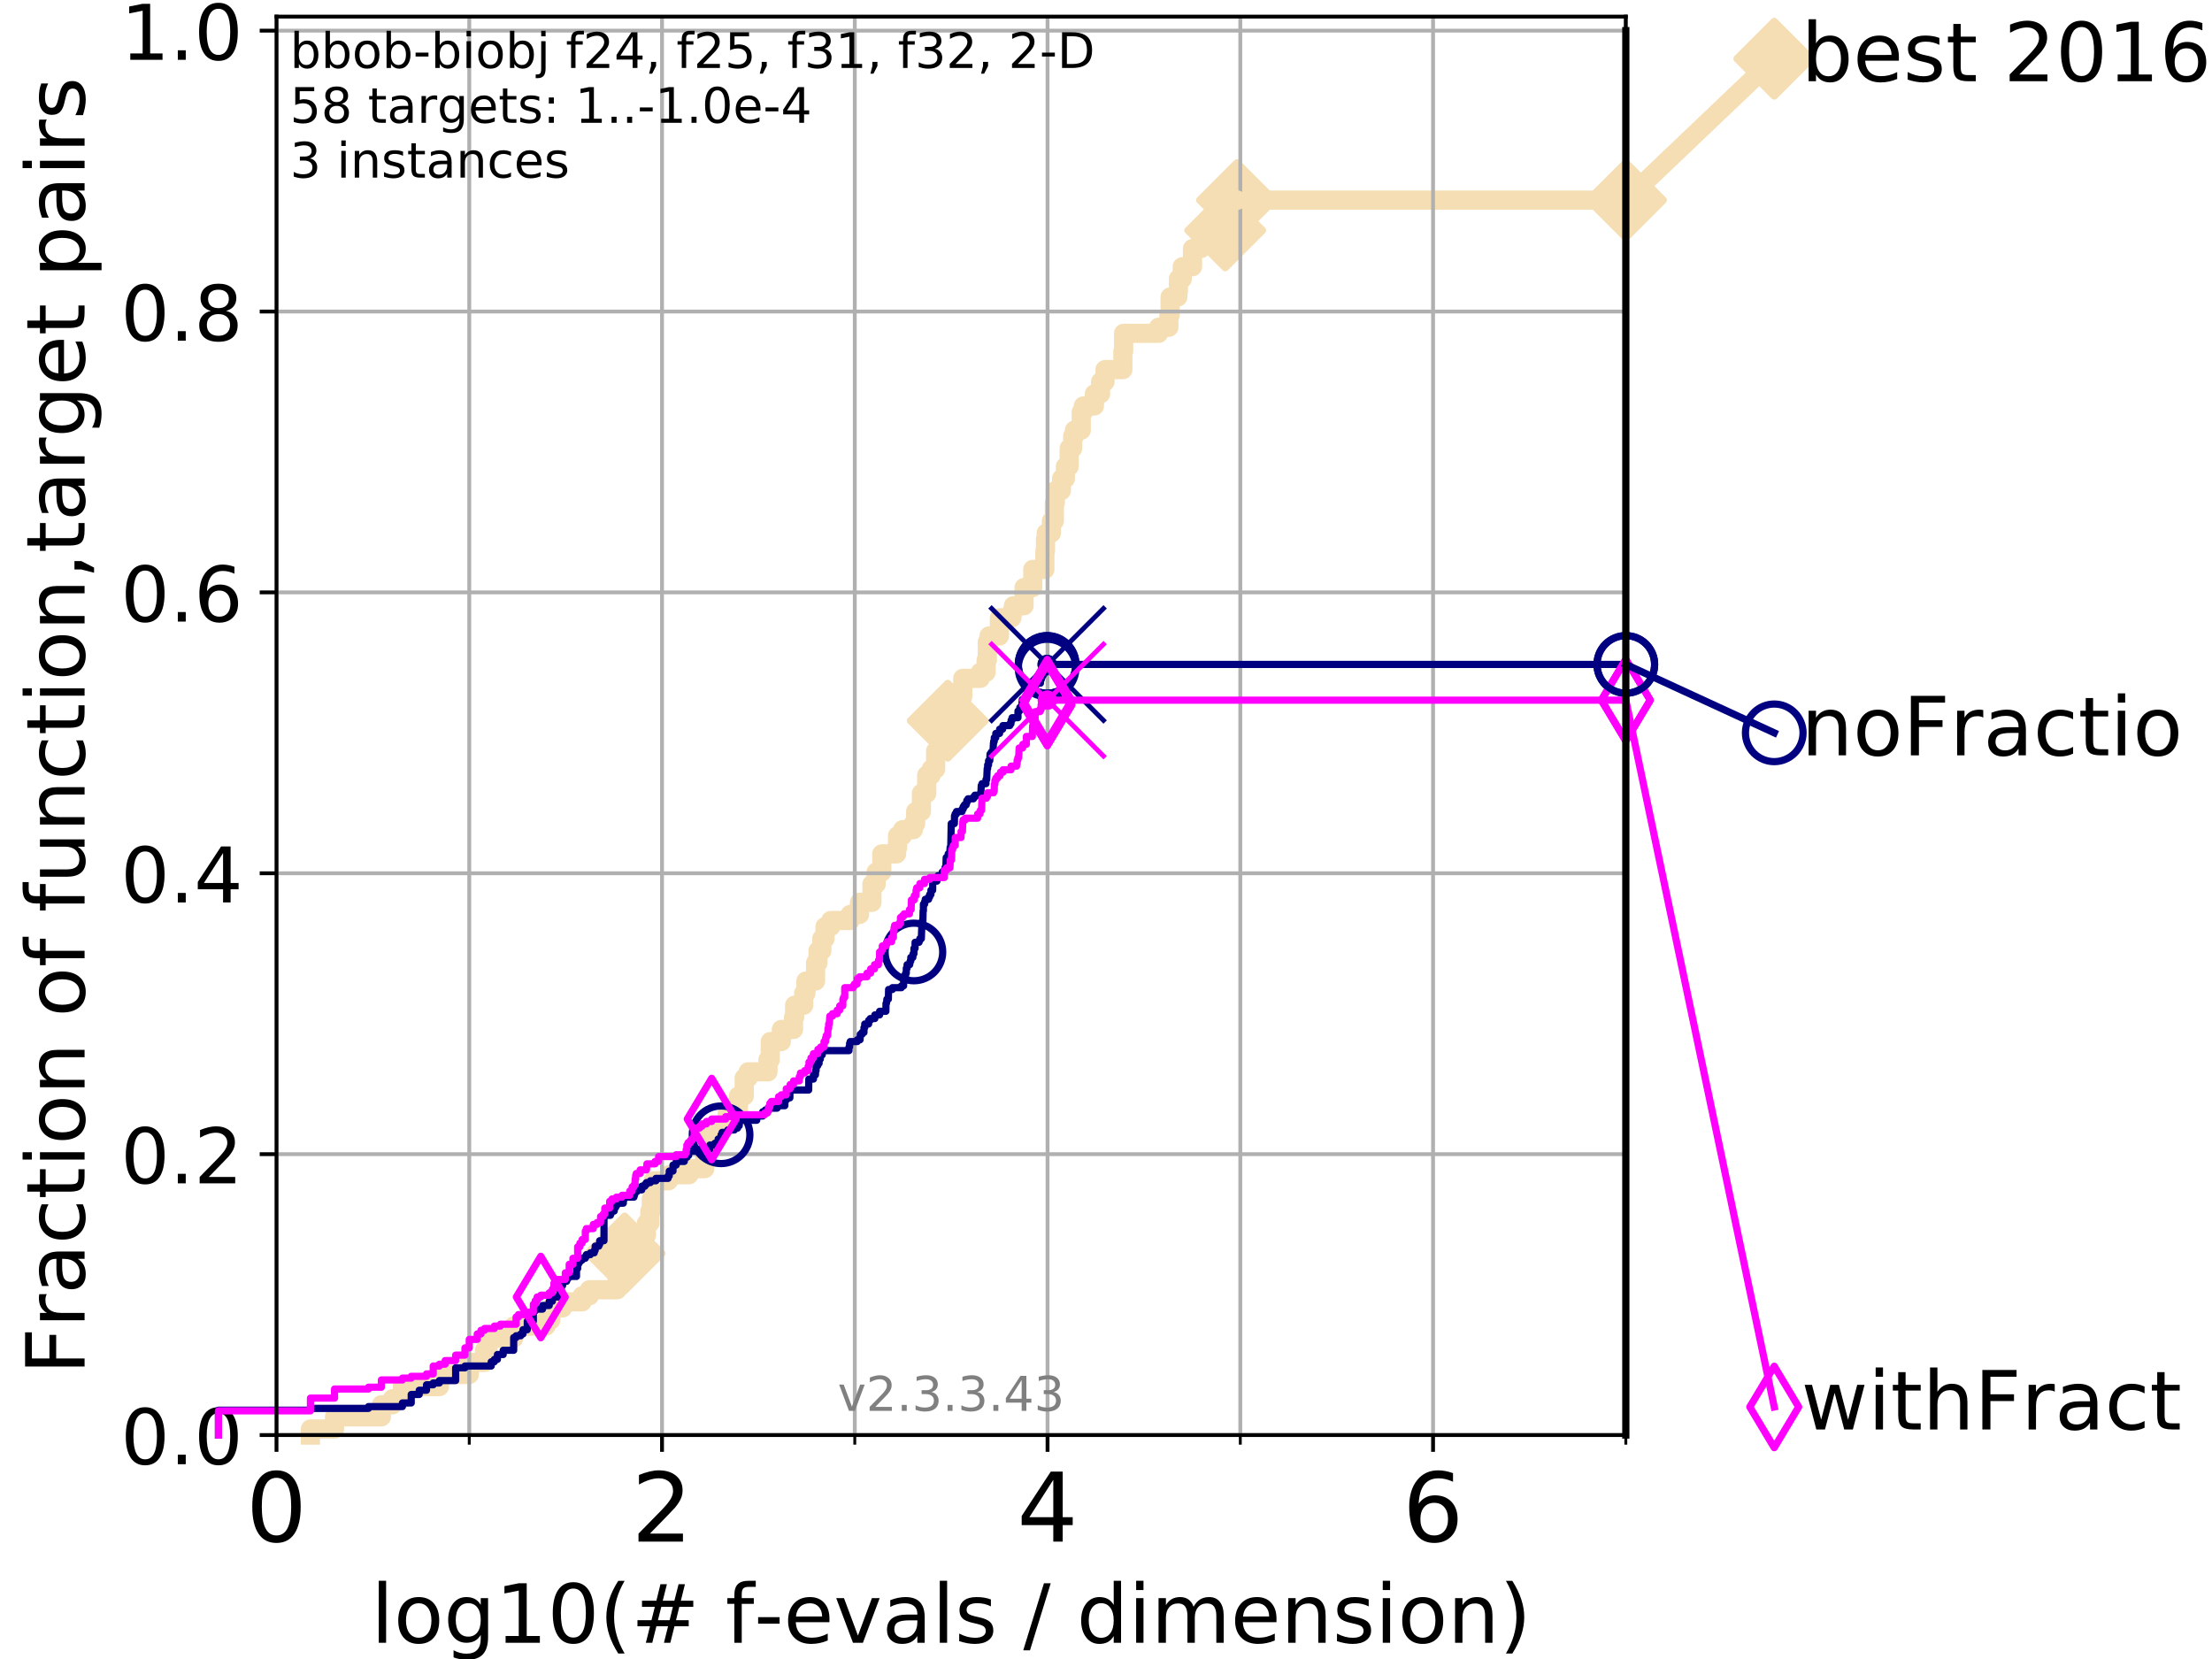<?xml version="1.0" encoding="utf-8" standalone="no"?>
<!DOCTYPE svg PUBLIC "-//W3C//DTD SVG 1.1//EN"
  "http://www.w3.org/Graphics/SVG/1.1/DTD/svg11.dtd">
<!-- Created with matplotlib (https://matplotlib.org/) -->
<svg height="345.6pt" version="1.1" viewBox="0 0 460.8 345.6" width="460.8pt" xmlns="http://www.w3.org/2000/svg" xmlns:xlink="http://www.w3.org/1999/xlink">
 <defs>
  <style type="text/css">
*{stroke-linecap:butt;stroke-linejoin:round;}
  </style>
 </defs>
 <g id="figure_1">
  <g id="patch_1">
   <path d="M 0 345.6 
L 460.8 345.6 
L 460.8 0 
L 0 0 
z
" style="fill:#ffffff;"/>
  </g>
  <g id="axes_1">
   <g id="patch_2">
    <path d="M 57.6 298.944 
L 338.688 298.944 
L 338.688 3.456 
L 57.6 3.456 
z
" style="fill:#ffffff;"/>
   </g>
   <g id="line2d_1">
    <path d="M 64.671 298.944 
L 64.671 297.683 
L 69.688 297.683 
L 69.688 295.161 
L 79.447 295.161 
L 79.447 292.639 
L 81.776 292.639 
L 81.776 291.378 
L 83.83 291.378 
L 83.83 288.856 
L 91.535 288.856 
L 91.535 286.334 
L 97.755 286.334 
L 97.755 283.811 
L 100.935 283.811 
L 100.935 281.289 
L 101.647 281.289 
L 101.647 278.767 
L 107.009 278.767 
L 107.009 276.245 
L 113.735 276.245 
L 113.735 274.984 
L 114.751 274.984 
L 114.751 272.462 
L 117.203 272.462 
L 117.203 271.201 
L 121.265 271.201 
L 121.265 269.94 
L 122.782 269.94 
L 122.782 268.679 
L 128.561 268.679 
L 128.561 264.896 
L 129.574 264.896 
L 129.574 261.113 
L 130.128 261.113 
L 130.128 257.33 
L 134.661 257.33 
L 134.661 254.807 
L 135.382 254.807 
L 135.382 252.285 
L 135.682 252.285 
L 135.682 249.763 
L 136.073 249.763 
L 136.073 245.98 
L 139.253 245.98 
L 139.253 244.719 
L 143.528 244.719 
L 143.528 243.458 
L 146.802 243.458 
L 146.802 240.936 
L 147.318 240.936 
L 147.318 238.414 
L 147.67 238.414 
L 147.67 235.892 
L 149.058 235.892 
L 149.058 234.631 
L 151.462 234.631 
L 151.462 232.109 
L 153.82 232.109 
L 153.82 228.325 
L 155.038 228.325 
L 155.038 224.542 
L 155.867 224.542 
L 155.867 223.281 
L 159.981 223.281 
L 159.981 220.759 
L 160.466 220.759 
L 160.466 216.976 
L 162.771 216.976 
L 162.771 214.454 
L 165.303 214.454 
L 165.303 211.932 
L 165.537 211.932 
L 165.537 209.41 
L 167.433 209.41 
L 167.433 206.888 
L 167.892 206.888 
L 167.892 204.366 
L 169.898 204.366 
L 169.898 200.583 
L 170.406 200.583 
L 170.406 198.06 
L 171.199 198.06 
L 171.199 195.538 
L 171.871 195.538 
L 171.871 193.016 
L 173.073 193.016 
L 173.073 191.755 
L 177.107 191.755 
L 177.107 190.494 
L 179.05 190.494 
L 179.05 187.972 
L 181.641 187.972 
L 181.641 184.189 
L 182.514 184.189 
L 182.514 181.667 
L 183.696 181.667 
L 183.696 177.884 
L 186.768 177.884 
L 186.768 176.623 
L 186.978 176.623 
L 186.978 174.101 
L 188.014 174.101 
L 188.014 172.84 
L 190.267 172.84 
L 190.267 171.578 
L 190.746 171.578 
L 190.746 169.056 
L 191.943 169.056 
L 191.943 165.273 
L 193.052 165.273 
L 193.052 161.49 
L 193.983 161.49 
L 193.983 160.229 
L 194.913 160.229 
L 194.913 156.446 
L 195.796 156.446 
L 195.796 153.924 
L 196.834 153.924 
L 196.834 152.663 
L 197.439 152.663 
L 197.439 150.141 
L 198.313 150.141 
L 198.313 146.358 
L 200.01 146.358 
L 200.01 145.097 
L 200.566 145.097 
L 200.566 141.313 
L 204.223 141.313 
L 204.223 140.052 
L 205.42 140.052 
L 205.42 137.53 
L 205.671 137.53 
L 205.671 133.747 
L 206.025 133.747 
L 206.025 132.486 
L 208.197 132.486 
L 208.197 128.703 
L 210.787 128.703 
L 210.787 127.442 
L 211.106 127.442 
L 211.106 126.181 
L 213.331 126.181 
L 213.331 122.398 
L 215.146 122.398 
L 215.146 118.615 
L 217.671 118.615 
L 217.671 114.831 
L 217.793 114.831 
L 217.793 112.309 
L 217.936 112.309 
L 217.936 111.048 
L 219.032 111.048 
L 219.032 108.526 
L 219.64 108.526 
L 219.64 104.743 
L 219.843 104.743 
L 219.843 102.221 
L 221.09 102.221 
L 221.146 99.699 
L 221.942 99.699 
L 221.942 97.177 
L 222.727 97.177 
L 222.727 93.394 
L 223.457 93.394 
L 223.457 90.872 
L 223.825 90.872 
L 223.825 89.611 
L 225.248 89.611 
L 225.248 85.827 
L 225.685 85.827 
L 225.685 84.566 
L 227.98 84.566 
L 227.98 82.044 
L 229.271 82.044 
L 229.271 79.522 
L 230.195 79.522 
L 230.195 77 
L 233.912 77 
L 233.912 73.217 
L 234.072 73.217 
L 234.072 69.434 
L 241.362 69.434 
L 241.362 68.173 
L 243.501 68.173 
L 243.501 65.651 
L 243.759 65.651 
L 243.759 61.868 
L 245.363 61.868 
L 245.363 60.607 
L 245.492 60.607 
L 245.492 58.084 
L 246.284 58.084 
L 246.284 55.562 
L 248.421 55.562 
L 248.421 51.779 
L 250.183 51.779 
L 250.183 49.257 
L 252.035 49.257 
L 252.035 47.996 
L 255.231 47.996 
L 255.231 45.474 
L 257.685 45.474 
L 257.685 41.691 
L 338.688 41.691 
L 338.688 41.691 
" style="fill:none;stroke:#f5deb3;stroke-linecap:square;stroke-width:4;"/>
   </g>
   <g id="line2d_2">
    <defs>
     <path d="M 0 7.778 
L 7.778 0 
L 0 -7.778 
L -7.778 0 
z
" id="m6059cf3113" style="stroke:#f5deb3;stroke-linejoin:miter;stroke-width:1.5;"/>
    </defs>
    <g>
     <use style="fill:#f5deb3;stroke:#f5deb3;stroke-linejoin:miter;stroke-width:1.5;" x="130.128" xlink:href="#m6059cf3113" y="261.113"/>
     <use style="fill:#f5deb3;stroke:#f5deb3;stroke-linejoin:miter;stroke-width:1.5;" x="197.439" xlink:href="#m6059cf3113" y="150.141"/>
     <use style="fill:#f5deb3;stroke:#f5deb3;stroke-linejoin:miter;stroke-width:1.5;" x="255.231" xlink:href="#m6059cf3113" y="47.996"/>
     <use style="fill:#f5deb3;stroke:#f5deb3;stroke-linejoin:miter;stroke-width:1.5;" x="257.685" xlink:href="#m6059cf3113" y="41.691"/>
     <use style="fill:#f5deb3;stroke:#f5deb3;stroke-linejoin:miter;stroke-width:1.5;" x="338.688" xlink:href="#m6059cf3113" y="41.691"/>
    </g>
   </g>
   <g id="line2d_3">
    <path style="fill:none;stroke:#f5deb3;stroke-linecap:square;stroke-width:4;"/>
    <g/>
   </g>
   <g id="line2d_4">
    <path d="M 338.688 41.691 
L 369.608 12.233 
" style="fill:none;stroke:#f5deb3;stroke-linecap:square;stroke-width:4;"/>
    <g>
     <use style="fill:#f5deb3;stroke:#f5deb3;stroke-linejoin:miter;stroke-width:1.5;" x="338.688" xlink:href="#m6059cf3113" y="41.691"/>
     <use style="fill:#f5deb3;stroke:#f5deb3;stroke-linejoin:miter;stroke-width:1.5;" x="369.608" xlink:href="#m6059cf3113" y="12.233"/>
    </g>
   </g>
   <g id="matplotlib.axis_1">
    <g id="xtick_1">
     <g id="line2d_5">
      <path clip-path="url(#pb031c13728)" d="M 57.6 298.944 
L 57.6 3.456 
" style="fill:none;stroke:#b0b0b0;stroke-linecap:square;stroke-width:0.8;"/>
     </g>
     <g id="line2d_6">
      <defs>
       <path d="M 0 0 
L 0 3.5 
" id="m52f5f836ed" style="stroke:#000000;stroke-width:0.8;"/>
      </defs>
      <g>
       <use style="stroke:#000000;stroke-width:0.8;" x="57.6" xlink:href="#m52f5f836ed" y="298.944"/>
      </g>
     </g>
     <g id="text_1">
      <!-- 0 -->
      <defs>
       <path d="M 31.781 66.406 
Q 24.172 66.406 20.328 58.906 
Q 16.5 51.422 16.5 36.375 
Q 16.5 21.391 20.328 13.891 
Q 24.172 6.391 31.781 6.391 
Q 39.453 6.391 43.281 13.891 
Q 47.125 21.391 47.125 36.375 
Q 47.125 51.422 43.281 58.906 
Q 39.453 66.406 31.781 66.406 
z
M 31.781 74.219 
Q 44.047 74.219 50.516 64.516 
Q 56.984 54.828 56.984 36.375 
Q 56.984 17.969 50.516 8.266 
Q 44.047 -1.422 31.781 -1.422 
Q 19.531 -1.422 13.062 8.266 
Q 6.594 17.969 6.594 36.375 
Q 6.594 54.828 13.062 64.516 
Q 19.531 74.219 31.781 74.219 
z
" id="DejaVuSans-48"/>
      </defs>
      <g transform="translate(51.237 321.141)scale(0.2 -0.2)">
       <use xlink:href="#DejaVuSans-48"/>
      </g>
     </g>
    </g>
    <g id="xtick_2">
     <g id="line2d_7">
      <path clip-path="url(#pb031c13728)" d="M 137.911 298.944 
L 137.911 3.456 
" style="fill:none;stroke:#b0b0b0;stroke-linecap:square;stroke-width:0.8;"/>
     </g>
     <g id="line2d_8">
      <g>
       <use style="stroke:#000000;stroke-width:0.8;" x="137.911" xlink:href="#m52f5f836ed" y="298.944"/>
      </g>
     </g>
     <g id="text_2">
      <!-- 2 -->
      <defs>
       <path d="M 19.188 8.297 
L 53.609 8.297 
L 53.609 0 
L 7.328 0 
L 7.328 8.297 
Q 12.938 14.109 22.625 23.891 
Q 32.328 33.688 34.812 36.531 
Q 39.547 41.844 41.422 45.531 
Q 43.312 49.219 43.312 52.781 
Q 43.312 58.594 39.234 62.25 
Q 35.156 65.922 28.609 65.922 
Q 23.969 65.922 18.812 64.312 
Q 13.672 62.703 7.812 59.422 
L 7.812 69.391 
Q 13.766 71.781 18.938 73 
Q 24.125 74.219 28.422 74.219 
Q 39.75 74.219 46.484 68.547 
Q 53.219 62.891 53.219 53.422 
Q 53.219 48.922 51.531 44.891 
Q 49.859 40.875 45.406 35.406 
Q 44.188 33.984 37.641 27.219 
Q 31.109 20.453 19.188 8.297 
z
" id="DejaVuSans-50"/>
      </defs>
      <g transform="translate(131.548 321.141)scale(0.2 -0.2)">
       <use xlink:href="#DejaVuSans-50"/>
      </g>
     </g>
    </g>
    <g id="xtick_3">
     <g id="line2d_9">
      <path clip-path="url(#pb031c13728)" d="M 218.222 298.944 
L 218.222 3.456 
" style="fill:none;stroke:#b0b0b0;stroke-linecap:square;stroke-width:0.8;"/>
     </g>
     <g id="line2d_10">
      <g>
       <use style="stroke:#000000;stroke-width:0.8;" x="218.222" xlink:href="#m52f5f836ed" y="298.944"/>
      </g>
     </g>
     <g id="text_3">
      <!-- 4 -->
      <defs>
       <path d="M 37.797 64.312 
L 12.891 25.391 
L 37.797 25.391 
z
M 35.203 72.906 
L 47.609 72.906 
L 47.609 25.391 
L 58.016 25.391 
L 58.016 17.188 
L 47.609 17.188 
L 47.609 0 
L 37.797 0 
L 37.797 17.188 
L 4.891 17.188 
L 4.891 26.703 
z
" id="DejaVuSans-52"/>
      </defs>
      <g transform="translate(211.859 321.141)scale(0.2 -0.2)">
       <use xlink:href="#DejaVuSans-52"/>
      </g>
     </g>
    </g>
    <g id="xtick_4">
     <g id="line2d_11">
      <path clip-path="url(#pb031c13728)" d="M 298.533 298.944 
L 298.533 3.456 
" style="fill:none;stroke:#b0b0b0;stroke-linecap:square;stroke-width:0.8;"/>
     </g>
     <g id="line2d_12">
      <g>
       <use style="stroke:#000000;stroke-width:0.8;" x="298.533" xlink:href="#m52f5f836ed" y="298.944"/>
      </g>
     </g>
     <g id="text_4">
      <!-- 6 -->
      <defs>
       <path d="M 33.016 40.375 
Q 26.375 40.375 22.484 35.828 
Q 18.609 31.297 18.609 23.391 
Q 18.609 15.531 22.484 10.953 
Q 26.375 6.391 33.016 6.391 
Q 39.656 6.391 43.531 10.953 
Q 47.406 15.531 47.406 23.391 
Q 47.406 31.297 43.531 35.828 
Q 39.656 40.375 33.016 40.375 
z
M 52.594 71.297 
L 52.594 62.312 
Q 48.875 64.062 45.094 64.984 
Q 41.312 65.922 37.594 65.922 
Q 27.828 65.922 22.672 59.328 
Q 17.531 52.734 16.797 39.406 
Q 19.672 43.656 24.016 45.922 
Q 28.375 48.188 33.594 48.188 
Q 44.578 48.188 50.953 41.516 
Q 57.328 34.859 57.328 23.391 
Q 57.328 12.156 50.688 5.359 
Q 44.047 -1.422 33.016 -1.422 
Q 20.359 -1.422 13.672 8.266 
Q 6.984 17.969 6.984 36.375 
Q 6.984 53.656 15.188 63.938 
Q 23.391 74.219 37.203 74.219 
Q 40.922 74.219 44.703 73.484 
Q 48.484 72.75 52.594 71.297 
z
" id="DejaVuSans-54"/>
      </defs>
      <g transform="translate(292.17 321.141)scale(0.2 -0.2)">
       <use xlink:href="#DejaVuSans-54"/>
      </g>
     </g>
    </g>
    <g id="xtick_5">
     <g id="line2d_13">
      <path clip-path="url(#pb031c13728)" d="M 97.755 298.944 
L 97.755 3.456 
" style="fill:none;stroke:#b0b0b0;stroke-linecap:square;stroke-width:0.8;"/>
     </g>
     <g id="line2d_14">
      <defs>
       <path d="M 0 0 
L 0 2 
" id="m394f097bd6" style="stroke:#000000;stroke-width:0.6;"/>
      </defs>
      <g>
       <use style="stroke:#000000;stroke-width:0.6;" x="97.755" xlink:href="#m394f097bd6" y="298.944"/>
      </g>
     </g>
    </g>
    <g id="xtick_6">
     <g id="line2d_15">
      <path clip-path="url(#pb031c13728)" d="M 178.066 298.944 
L 178.066 3.456 
" style="fill:none;stroke:#b0b0b0;stroke-linecap:square;stroke-width:0.8;"/>
     </g>
     <g id="line2d_16">
      <g>
       <use style="stroke:#000000;stroke-width:0.6;" x="178.066" xlink:href="#m394f097bd6" y="298.944"/>
      </g>
     </g>
    </g>
    <g id="xtick_7">
     <g id="line2d_17">
      <path clip-path="url(#pb031c13728)" d="M 258.377 298.944 
L 258.377 3.456 
" style="fill:none;stroke:#b0b0b0;stroke-linecap:square;stroke-width:0.8;"/>
     </g>
     <g id="line2d_18">
      <g>
       <use style="stroke:#000000;stroke-width:0.6;" x="258.377" xlink:href="#m394f097bd6" y="298.944"/>
      </g>
     </g>
    </g>
    <g id="xtick_8">
     <g id="line2d_19">
      <path clip-path="url(#pb031c13728)" d="M 338.688 298.944 
L 338.688 3.456 
" style="fill:none;stroke:#b0b0b0;stroke-linecap:square;stroke-width:0.8;"/>
     </g>
     <g id="line2d_20">
      <g>
       <use style="stroke:#000000;stroke-width:0.6;" x="338.688" xlink:href="#m394f097bd6" y="298.944"/>
      </g>
     </g>
    </g>
    <g id="text_5">
     <!-- log10(# f-evals / dimension) -->
     <defs>
      <path d="M 9.422 75.984 
L 18.406 75.984 
L 18.406 0 
L 9.422 0 
z
" id="DejaVuSans-108"/>
      <path d="M 30.609 48.391 
Q 23.391 48.391 19.188 42.75 
Q 14.984 37.109 14.984 27.297 
Q 14.984 17.484 19.156 11.844 
Q 23.344 6.203 30.609 6.203 
Q 37.797 6.203 41.984 11.859 
Q 46.188 17.531 46.188 27.297 
Q 46.188 37.016 41.984 42.703 
Q 37.797 48.391 30.609 48.391 
z
M 30.609 56 
Q 42.328 56 49.016 48.375 
Q 55.719 40.766 55.719 27.297 
Q 55.719 13.875 49.016 6.219 
Q 42.328 -1.422 30.609 -1.422 
Q 18.844 -1.422 12.172 6.219 
Q 5.516 13.875 5.516 27.297 
Q 5.516 40.766 12.172 48.375 
Q 18.844 56 30.609 56 
z
" id="DejaVuSans-111"/>
      <path d="M 45.406 27.984 
Q 45.406 37.75 41.375 43.109 
Q 37.359 48.484 30.078 48.484 
Q 22.859 48.484 18.828 43.109 
Q 14.797 37.75 14.797 27.984 
Q 14.797 18.266 18.828 12.891 
Q 22.859 7.516 30.078 7.516 
Q 37.359 7.516 41.375 12.891 
Q 45.406 18.266 45.406 27.984 
z
M 54.391 6.781 
Q 54.391 -7.172 48.188 -13.984 
Q 42 -20.797 29.203 -20.797 
Q 24.469 -20.797 20.266 -20.094 
Q 16.062 -19.391 12.109 -17.922 
L 12.109 -9.188 
Q 16.062 -11.328 19.922 -12.344 
Q 23.781 -13.375 27.781 -13.375 
Q 36.625 -13.375 41.016 -8.766 
Q 45.406 -4.156 45.406 5.172 
L 45.406 9.625 
Q 42.625 4.781 38.281 2.391 
Q 33.938 0 27.875 0 
Q 17.828 0 11.672 7.656 
Q 5.516 15.328 5.516 27.984 
Q 5.516 40.672 11.672 48.328 
Q 17.828 56 27.875 56 
Q 33.938 56 38.281 53.609 
Q 42.625 51.219 45.406 46.391 
L 45.406 54.688 
L 54.391 54.688 
z
" id="DejaVuSans-103"/>
      <path d="M 12.406 8.297 
L 28.516 8.297 
L 28.516 63.922 
L 10.984 60.406 
L 10.984 69.391 
L 28.422 72.906 
L 38.281 72.906 
L 38.281 8.297 
L 54.391 8.297 
L 54.391 0 
L 12.406 0 
z
" id="DejaVuSans-49"/>
      <path d="M 31 75.875 
Q 24.469 64.656 21.281 53.656 
Q 18.109 42.672 18.109 31.391 
Q 18.109 20.125 21.312 9.062 
Q 24.516 -2 31 -13.188 
L 23.188 -13.188 
Q 15.875 -1.703 12.234 9.375 
Q 8.594 20.453 8.594 31.391 
Q 8.594 42.281 12.203 53.312 
Q 15.828 64.359 23.188 75.875 
z
" id="DejaVuSans-40"/>
      <path d="M 51.125 44 
L 36.922 44 
L 32.812 27.688 
L 47.125 27.688 
z
M 43.797 71.781 
L 38.719 51.516 
L 52.984 51.516 
L 58.109 71.781 
L 65.922 71.781 
L 60.891 51.516 
L 76.125 51.516 
L 76.125 44 
L 58.984 44 
L 54.984 27.688 
L 70.516 27.688 
L 70.516 20.219 
L 53.078 20.219 
L 48 0 
L 40.188 0 
L 45.219 20.219 
L 30.906 20.219 
L 25.875 0 
L 18.016 0 
L 23.094 20.219 
L 7.719 20.219 
L 7.719 27.688 
L 24.906 27.688 
L 29 44 
L 13.281 44 
L 13.281 51.516 
L 30.906 51.516 
L 35.891 71.781 
z
" id="DejaVuSans-35"/>
      <path id="DejaVuSans-32"/>
      <path d="M 37.109 75.984 
L 37.109 68.5 
L 28.516 68.5 
Q 23.688 68.5 21.797 66.547 
Q 19.922 64.594 19.922 59.516 
L 19.922 54.688 
L 34.719 54.688 
L 34.719 47.703 
L 19.922 47.703 
L 19.922 0 
L 10.891 0 
L 10.891 47.703 
L 2.297 47.703 
L 2.297 54.688 
L 10.891 54.688 
L 10.891 58.5 
Q 10.891 67.625 15.141 71.797 
Q 19.391 75.984 28.609 75.984 
z
" id="DejaVuSans-102"/>
      <path d="M 4.891 31.391 
L 31.203 31.391 
L 31.203 23.391 
L 4.891 23.391 
z
" id="DejaVuSans-45"/>
      <path d="M 56.203 29.594 
L 56.203 25.203 
L 14.891 25.203 
Q 15.484 15.922 20.484 11.062 
Q 25.484 6.203 34.422 6.203 
Q 39.594 6.203 44.453 7.469 
Q 49.312 8.734 54.109 11.281 
L 54.109 2.781 
Q 49.266 0.734 44.188 -0.344 
Q 39.109 -1.422 33.891 -1.422 
Q 20.797 -1.422 13.156 6.188 
Q 5.516 13.812 5.516 26.812 
Q 5.516 40.234 12.766 48.109 
Q 20.016 56 32.328 56 
Q 43.359 56 49.781 48.891 
Q 56.203 41.797 56.203 29.594 
z
M 47.219 32.234 
Q 47.125 39.594 43.094 43.984 
Q 39.062 48.391 32.422 48.391 
Q 24.906 48.391 20.391 44.141 
Q 15.875 39.891 15.188 32.172 
z
" id="DejaVuSans-101"/>
      <path d="M 2.984 54.688 
L 12.5 54.688 
L 29.594 8.797 
L 46.688 54.688 
L 56.203 54.688 
L 35.688 0 
L 23.484 0 
z
" id="DejaVuSans-118"/>
      <path d="M 34.281 27.484 
Q 23.391 27.484 19.188 25 
Q 14.984 22.516 14.984 16.5 
Q 14.984 11.719 18.141 8.906 
Q 21.297 6.109 26.703 6.109 
Q 34.188 6.109 38.703 11.406 
Q 43.219 16.703 43.219 25.484 
L 43.219 27.484 
z
M 52.203 31.203 
L 52.203 0 
L 43.219 0 
L 43.219 8.297 
Q 40.141 3.328 35.547 0.953 
Q 30.953 -1.422 24.312 -1.422 
Q 15.922 -1.422 10.953 3.297 
Q 6 8.016 6 15.922 
Q 6 25.141 12.172 29.828 
Q 18.359 34.516 30.609 34.516 
L 43.219 34.516 
L 43.219 35.406 
Q 43.219 41.609 39.141 45 
Q 35.062 48.391 27.688 48.391 
Q 23 48.391 18.547 47.266 
Q 14.109 46.141 10.016 43.891 
L 10.016 52.203 
Q 14.938 54.109 19.578 55.047 
Q 24.219 56 28.609 56 
Q 40.484 56 46.344 49.844 
Q 52.203 43.703 52.203 31.203 
z
" id="DejaVuSans-97"/>
      <path d="M 44.281 53.078 
L 44.281 44.578 
Q 40.484 46.531 36.375 47.5 
Q 32.281 48.484 27.875 48.484 
Q 21.188 48.484 17.844 46.438 
Q 14.5 44.391 14.5 40.281 
Q 14.5 37.156 16.891 35.375 
Q 19.281 33.594 26.516 31.984 
L 29.594 31.297 
Q 39.156 29.25 43.188 25.516 
Q 47.219 21.781 47.219 15.094 
Q 47.219 7.469 41.188 3.016 
Q 35.156 -1.422 24.609 -1.422 
Q 20.219 -1.422 15.453 -0.562 
Q 10.688 0.297 5.422 2 
L 5.422 11.281 
Q 10.406 8.688 15.234 7.391 
Q 20.062 6.109 24.812 6.109 
Q 31.156 6.109 34.562 8.281 
Q 37.984 10.453 37.984 14.406 
Q 37.984 18.062 35.516 20.016 
Q 33.062 21.969 24.703 23.781 
L 21.578 24.516 
Q 13.234 26.266 9.516 29.906 
Q 5.812 33.547 5.812 39.891 
Q 5.812 47.609 11.281 51.797 
Q 16.75 56 26.812 56 
Q 31.781 56 36.172 55.266 
Q 40.578 54.547 44.281 53.078 
z
" id="DejaVuSans-115"/>
      <path d="M 25.391 72.906 
L 33.688 72.906 
L 8.297 -9.281 
L 0 -9.281 
z
" id="DejaVuSans-47"/>
      <path d="M 45.406 46.391 
L 45.406 75.984 
L 54.391 75.984 
L 54.391 0 
L 45.406 0 
L 45.406 8.203 
Q 42.578 3.328 38.25 0.953 
Q 33.938 -1.422 27.875 -1.422 
Q 17.969 -1.422 11.734 6.484 
Q 5.516 14.406 5.516 27.297 
Q 5.516 40.188 11.734 48.094 
Q 17.969 56 27.875 56 
Q 33.938 56 38.25 53.625 
Q 42.578 51.266 45.406 46.391 
z
M 14.797 27.297 
Q 14.797 17.391 18.875 11.75 
Q 22.953 6.109 30.078 6.109 
Q 37.203 6.109 41.297 11.75 
Q 45.406 17.391 45.406 27.297 
Q 45.406 37.203 41.297 42.844 
Q 37.203 48.484 30.078 48.484 
Q 22.953 48.484 18.875 42.844 
Q 14.797 37.203 14.797 27.297 
z
" id="DejaVuSans-100"/>
      <path d="M 9.422 54.688 
L 18.406 54.688 
L 18.406 0 
L 9.422 0 
z
M 9.422 75.984 
L 18.406 75.984 
L 18.406 64.594 
L 9.422 64.594 
z
" id="DejaVuSans-105"/>
      <path d="M 52 44.188 
Q 55.375 50.25 60.062 53.125 
Q 64.75 56 71.094 56 
Q 79.641 56 84.281 50.016 
Q 88.922 44.047 88.922 33.016 
L 88.922 0 
L 79.891 0 
L 79.891 32.719 
Q 79.891 40.578 77.094 44.375 
Q 74.312 48.188 68.609 48.188 
Q 61.625 48.188 57.562 43.547 
Q 53.516 38.922 53.516 30.906 
L 53.516 0 
L 44.484 0 
L 44.484 32.719 
Q 44.484 40.625 41.703 44.406 
Q 38.922 48.188 33.109 48.188 
Q 26.219 48.188 22.156 43.531 
Q 18.109 38.875 18.109 30.906 
L 18.109 0 
L 9.078 0 
L 9.078 54.688 
L 18.109 54.688 
L 18.109 46.188 
Q 21.188 51.219 25.484 53.609 
Q 29.781 56 35.688 56 
Q 41.656 56 45.828 52.969 
Q 50 49.953 52 44.188 
z
" id="DejaVuSans-109"/>
      <path d="M 54.891 33.016 
L 54.891 0 
L 45.906 0 
L 45.906 32.719 
Q 45.906 40.484 42.875 44.328 
Q 39.844 48.188 33.797 48.188 
Q 26.516 48.188 22.312 43.547 
Q 18.109 38.922 18.109 30.906 
L 18.109 0 
L 9.078 0 
L 9.078 54.688 
L 18.109 54.688 
L 18.109 46.188 
Q 21.344 51.125 25.703 53.562 
Q 30.078 56 35.797 56 
Q 45.219 56 50.047 50.172 
Q 54.891 44.344 54.891 33.016 
z
" id="DejaVuSans-110"/>
      <path d="M 8.016 75.875 
L 15.828 75.875 
Q 23.141 64.359 26.781 53.312 
Q 30.422 42.281 30.422 31.391 
Q 30.422 20.453 26.781 9.375 
Q 23.141 -1.703 15.828 -13.188 
L 8.016 -13.188 
Q 14.5 -2 17.703 9.062 
Q 20.906 20.125 20.906 31.391 
Q 20.906 42.672 17.703 53.656 
Q 14.5 64.656 8.016 75.875 
z
" id="DejaVuSans-41"/>
     </defs>
     <g transform="translate(77.303 342.218)scale(0.17 -0.17)">
      <use xlink:href="#DejaVuSans-108"/>
      <use x="27.783" xlink:href="#DejaVuSans-111"/>
      <use x="88.965" xlink:href="#DejaVuSans-103"/>
      <use x="152.441" xlink:href="#DejaVuSans-49"/>
      <use x="216.064" xlink:href="#DejaVuSans-48"/>
      <use x="279.688" xlink:href="#DejaVuSans-40"/>
      <use x="318.701" xlink:href="#DejaVuSans-35"/>
      <use x="402.49" xlink:href="#DejaVuSans-32"/>
      <use x="434.277" xlink:href="#DejaVuSans-102"/>
      <use x="469.404" xlink:href="#DejaVuSans-45"/>
      <use x="505.488" xlink:href="#DejaVuSans-101"/>
      <use x="567.012" xlink:href="#DejaVuSans-118"/>
      <use x="626.191" xlink:href="#DejaVuSans-97"/>
      <use x="687.471" xlink:href="#DejaVuSans-108"/>
      <use x="715.254" xlink:href="#DejaVuSans-115"/>
      <use x="767.354" xlink:href="#DejaVuSans-32"/>
      <use x="799.141" xlink:href="#DejaVuSans-47"/>
      <use x="832.832" xlink:href="#DejaVuSans-32"/>
      <use x="864.619" xlink:href="#DejaVuSans-100"/>
      <use x="928.096" xlink:href="#DejaVuSans-105"/>
      <use x="955.879" xlink:href="#DejaVuSans-109"/>
      <use x="1053.291" xlink:href="#DejaVuSans-101"/>
      <use x="1114.814" xlink:href="#DejaVuSans-110"/>
      <use x="1178.193" xlink:href="#DejaVuSans-115"/>
      <use x="1230.293" xlink:href="#DejaVuSans-105"/>
      <use x="1258.076" xlink:href="#DejaVuSans-111"/>
      <use x="1319.258" xlink:href="#DejaVuSans-110"/>
      <use x="1382.637" xlink:href="#DejaVuSans-41"/>
     </g>
    </g>
   </g>
   <g id="matplotlib.axis_2">
    <g id="ytick_1">
     <g id="line2d_21">
      <path clip-path="url(#pb031c13728)" d="M 57.6 298.944 
L 338.688 298.944 
" style="fill:none;stroke:#b0b0b0;stroke-linecap:square;stroke-width:0.8;"/>
     </g>
     <g id="line2d_22">
      <defs>
       <path d="M 0 0 
L -3.5 0 
" id="m16568bd7ef" style="stroke:#000000;stroke-width:0.8;"/>
      </defs>
      <g>
       <use style="stroke:#000000;stroke-width:0.8;" x="57.6" xlink:href="#m16568bd7ef" y="298.944"/>
      </g>
     </g>
     <g id="text_6">
      <!-- 0.0 -->
      <defs>
       <path d="M 10.688 12.406 
L 21 12.406 
L 21 0 
L 10.688 0 
z
" id="DejaVuSans-46"/>
      </defs>
      <g transform="translate(25.155 305.023)scale(0.16 -0.16)">
       <use xlink:href="#DejaVuSans-48"/>
       <use x="63.623" xlink:href="#DejaVuSans-46"/>
       <use x="95.41" xlink:href="#DejaVuSans-48"/>
      </g>
     </g>
    </g>
    <g id="ytick_2">
     <g id="line2d_23">
      <path clip-path="url(#pb031c13728)" d="M 57.6 240.432 
L 338.688 240.432 
" style="fill:none;stroke:#b0b0b0;stroke-linecap:square;stroke-width:0.8;"/>
     </g>
     <g id="line2d_24">
      <g>
       <use style="stroke:#000000;stroke-width:0.8;" x="57.6" xlink:href="#m16568bd7ef" y="240.432"/>
      </g>
     </g>
     <g id="text_7">
      <!-- 0.2 -->
      <g transform="translate(25.155 246.51)scale(0.16 -0.16)">
       <use xlink:href="#DejaVuSans-48"/>
       <use x="63.623" xlink:href="#DejaVuSans-46"/>
       <use x="95.41" xlink:href="#DejaVuSans-50"/>
      </g>
     </g>
    </g>
    <g id="ytick_3">
     <g id="line2d_25">
      <path clip-path="url(#pb031c13728)" d="M 57.6 181.919 
L 338.688 181.919 
" style="fill:none;stroke:#b0b0b0;stroke-linecap:square;stroke-width:0.8;"/>
     </g>
     <g id="line2d_26">
      <g>
       <use style="stroke:#000000;stroke-width:0.8;" x="57.6" xlink:href="#m16568bd7ef" y="181.919"/>
      </g>
     </g>
     <g id="text_8">
      <!-- 0.4 -->
      <g transform="translate(25.155 187.998)scale(0.16 -0.16)">
       <use xlink:href="#DejaVuSans-48"/>
       <use x="63.623" xlink:href="#DejaVuSans-46"/>
       <use x="95.41" xlink:href="#DejaVuSans-52"/>
      </g>
     </g>
    </g>
    <g id="ytick_4">
     <g id="line2d_27">
      <path clip-path="url(#pb031c13728)" d="M 57.6 123.407 
L 338.688 123.407 
" style="fill:none;stroke:#b0b0b0;stroke-linecap:square;stroke-width:0.8;"/>
     </g>
     <g id="line2d_28">
      <g>
       <use style="stroke:#000000;stroke-width:0.8;" x="57.6" xlink:href="#m16568bd7ef" y="123.407"/>
      </g>
     </g>
     <g id="text_9">
      <!-- 0.6 -->
      <g transform="translate(25.155 129.485)scale(0.16 -0.16)">
       <use xlink:href="#DejaVuSans-48"/>
       <use x="63.623" xlink:href="#DejaVuSans-46"/>
       <use x="95.41" xlink:href="#DejaVuSans-54"/>
      </g>
     </g>
    </g>
    <g id="ytick_5">
     <g id="line2d_29">
      <path clip-path="url(#pb031c13728)" d="M 57.6 64.894 
L 338.688 64.894 
" style="fill:none;stroke:#b0b0b0;stroke-linecap:square;stroke-width:0.8;"/>
     </g>
     <g id="line2d_30">
      <g>
       <use style="stroke:#000000;stroke-width:0.8;" x="57.6" xlink:href="#m16568bd7ef" y="64.894"/>
      </g>
     </g>
     <g id="text_10">
      <!-- 0.8 -->
      <defs>
       <path d="M 31.781 34.625 
Q 24.75 34.625 20.719 30.859 
Q 16.703 27.094 16.703 20.516 
Q 16.703 13.922 20.719 10.156 
Q 24.75 6.391 31.781 6.391 
Q 38.812 6.391 42.859 10.172 
Q 46.922 13.969 46.922 20.516 
Q 46.922 27.094 42.891 30.859 
Q 38.875 34.625 31.781 34.625 
z
M 21.922 38.812 
Q 15.578 40.375 12.031 44.719 
Q 8.5 49.078 8.5 55.328 
Q 8.5 64.062 14.719 69.141 
Q 20.953 74.219 31.781 74.219 
Q 42.672 74.219 48.875 69.141 
Q 55.078 64.062 55.078 55.328 
Q 55.078 49.078 51.531 44.719 
Q 48 40.375 41.703 38.812 
Q 48.828 37.156 52.797 32.312 
Q 56.781 27.484 56.781 20.516 
Q 56.781 9.906 50.312 4.234 
Q 43.844 -1.422 31.781 -1.422 
Q 19.734 -1.422 13.25 4.234 
Q 6.781 9.906 6.781 20.516 
Q 6.781 27.484 10.781 32.312 
Q 14.797 37.156 21.922 38.812 
z
M 18.312 54.391 
Q 18.312 48.734 21.844 45.562 
Q 25.391 42.391 31.781 42.391 
Q 38.141 42.391 41.719 45.562 
Q 45.312 48.734 45.312 54.391 
Q 45.312 60.062 41.719 63.234 
Q 38.141 66.406 31.781 66.406 
Q 25.391 66.406 21.844 63.234 
Q 18.312 60.062 18.312 54.391 
z
" id="DejaVuSans-56"/>
      </defs>
      <g transform="translate(25.155 70.973)scale(0.16 -0.16)">
       <use xlink:href="#DejaVuSans-48"/>
       <use x="63.623" xlink:href="#DejaVuSans-46"/>
       <use x="95.41" xlink:href="#DejaVuSans-56"/>
      </g>
     </g>
    </g>
    <g id="ytick_6">
     <g id="line2d_31">
      <path clip-path="url(#pb031c13728)" d="M 57.6 6.382 
L 338.688 6.382 
" style="fill:none;stroke:#b0b0b0;stroke-linecap:square;stroke-width:0.8;"/>
     </g>
     <g id="line2d_32">
      <g>
       <use style="stroke:#000000;stroke-width:0.8;" x="57.6" xlink:href="#m16568bd7ef" y="6.382"/>
      </g>
     </g>
     <g id="text_11">
      <!-- 1.0 -->
      <g transform="translate(25.155 12.46)scale(0.16 -0.16)">
       <use xlink:href="#DejaVuSans-49"/>
       <use x="63.623" xlink:href="#DejaVuSans-46"/>
       <use x="95.41" xlink:href="#DejaVuSans-48"/>
      </g>
     </g>
    </g>
    <g id="text_12">
     <!-- Fraction of function,target pairs -->
     <defs>
      <path d="M 9.812 72.906 
L 51.703 72.906 
L 51.703 64.594 
L 19.672 64.594 
L 19.672 43.109 
L 48.578 43.109 
L 48.578 34.812 
L 19.672 34.812 
L 19.672 0 
L 9.812 0 
z
" id="DejaVuSans-70"/>
      <path d="M 41.109 46.297 
Q 39.594 47.172 37.812 47.578 
Q 36.031 48 33.891 48 
Q 26.266 48 22.188 43.047 
Q 18.109 38.094 18.109 28.812 
L 18.109 0 
L 9.078 0 
L 9.078 54.688 
L 18.109 54.688 
L 18.109 46.188 
Q 20.953 51.172 25.484 53.578 
Q 30.031 56 36.531 56 
Q 37.453 56 38.578 55.875 
Q 39.703 55.766 41.062 55.516 
z
" id="DejaVuSans-114"/>
      <path d="M 48.781 52.594 
L 48.781 44.188 
Q 44.969 46.297 41.141 47.344 
Q 37.312 48.391 33.406 48.391 
Q 24.656 48.391 19.812 42.844 
Q 14.984 37.312 14.984 27.297 
Q 14.984 17.281 19.812 11.734 
Q 24.656 6.203 33.406 6.203 
Q 37.312 6.203 41.141 7.25 
Q 44.969 8.297 48.781 10.406 
L 48.781 2.094 
Q 45.016 0.344 40.984 -0.531 
Q 36.969 -1.422 32.422 -1.422 
Q 20.062 -1.422 12.781 6.344 
Q 5.516 14.109 5.516 27.297 
Q 5.516 40.672 12.859 48.328 
Q 20.219 56 33.016 56 
Q 37.156 56 41.109 55.141 
Q 45.062 54.297 48.781 52.594 
z
" id="DejaVuSans-99"/>
      <path d="M 18.312 70.219 
L 18.312 54.688 
L 36.812 54.688 
L 36.812 47.703 
L 18.312 47.703 
L 18.312 18.016 
Q 18.312 11.328 20.141 9.422 
Q 21.969 7.516 27.594 7.516 
L 36.812 7.516 
L 36.812 0 
L 27.594 0 
Q 17.188 0 13.234 3.875 
Q 9.281 7.766 9.281 18.016 
L 9.281 47.703 
L 2.688 47.703 
L 2.688 54.688 
L 9.281 54.688 
L 9.281 70.219 
z
" id="DejaVuSans-116"/>
      <path d="M 8.5 21.578 
L 8.5 54.688 
L 17.484 54.688 
L 17.484 21.922 
Q 17.484 14.156 20.5 10.266 
Q 23.531 6.391 29.594 6.391 
Q 36.859 6.391 41.078 11.031 
Q 45.312 15.672 45.312 23.688 
L 45.312 54.688 
L 54.297 54.688 
L 54.297 0 
L 45.312 0 
L 45.312 8.406 
Q 42.047 3.422 37.719 1 
Q 33.406 -1.422 27.688 -1.422 
Q 18.266 -1.422 13.375 4.438 
Q 8.5 10.297 8.5 21.578 
z
M 31.109 56 
z
" id="DejaVuSans-117"/>
      <path d="M 11.719 12.406 
L 22.016 12.406 
L 22.016 4 
L 14.016 -11.625 
L 7.719 -11.625 
L 11.719 4 
z
" id="DejaVuSans-44"/>
      <path d="M 18.109 8.203 
L 18.109 -20.797 
L 9.078 -20.797 
L 9.078 54.688 
L 18.109 54.688 
L 18.109 46.391 
Q 20.953 51.266 25.266 53.625 
Q 29.594 56 35.594 56 
Q 45.562 56 51.781 48.094 
Q 58.016 40.188 58.016 27.297 
Q 58.016 14.406 51.781 6.484 
Q 45.562 -1.422 35.594 -1.422 
Q 29.594 -1.422 25.266 0.953 
Q 20.953 3.328 18.109 8.203 
z
M 48.688 27.297 
Q 48.688 37.203 44.609 42.844 
Q 40.531 48.484 33.406 48.484 
Q 26.266 48.484 22.188 42.844 
Q 18.109 37.203 18.109 27.297 
Q 18.109 17.391 22.188 11.75 
Q 26.266 6.109 33.406 6.109 
Q 40.531 6.109 44.609 11.75 
Q 48.688 17.391 48.688 27.297 
z
" id="DejaVuSans-112"/>
     </defs>
     <g transform="translate(17.62 286.339)rotate(-90)scale(0.17 -0.17)">
      <use xlink:href="#DejaVuSans-70"/>
      <use x="57.41" xlink:href="#DejaVuSans-114"/>
      <use x="98.523" xlink:href="#DejaVuSans-97"/>
      <use x="159.803" xlink:href="#DejaVuSans-99"/>
      <use x="214.783" xlink:href="#DejaVuSans-116"/>
      <use x="253.992" xlink:href="#DejaVuSans-105"/>
      <use x="281.775" xlink:href="#DejaVuSans-111"/>
      <use x="342.957" xlink:href="#DejaVuSans-110"/>
      <use x="406.336" xlink:href="#DejaVuSans-32"/>
      <use x="438.123" xlink:href="#DejaVuSans-111"/>
      <use x="499.305" xlink:href="#DejaVuSans-102"/>
      <use x="534.51" xlink:href="#DejaVuSans-32"/>
      <use x="566.297" xlink:href="#DejaVuSans-102"/>
      <use x="601.502" xlink:href="#DejaVuSans-117"/>
      <use x="664.881" xlink:href="#DejaVuSans-110"/>
      <use x="728.26" xlink:href="#DejaVuSans-99"/>
      <use x="783.24" xlink:href="#DejaVuSans-116"/>
      <use x="822.449" xlink:href="#DejaVuSans-105"/>
      <use x="850.232" xlink:href="#DejaVuSans-111"/>
      <use x="911.414" xlink:href="#DejaVuSans-110"/>
      <use x="974.793" xlink:href="#DejaVuSans-44"/>
      <use x="1006.58" xlink:href="#DejaVuSans-116"/>
      <use x="1045.789" xlink:href="#DejaVuSans-97"/>
      <use x="1107.068" xlink:href="#DejaVuSans-114"/>
      <use x="1148.166" xlink:href="#DejaVuSans-103"/>
      <use x="1211.643" xlink:href="#DejaVuSans-101"/>
      <use x="1273.166" xlink:href="#DejaVuSans-116"/>
      <use x="1312.375" xlink:href="#DejaVuSans-32"/>
      <use x="1344.162" xlink:href="#DejaVuSans-112"/>
      <use x="1407.639" xlink:href="#DejaVuSans-97"/>
      <use x="1468.918" xlink:href="#DejaVuSans-105"/>
      <use x="1496.701" xlink:href="#DejaVuSans-114"/>
      <use x="1537.814" xlink:href="#DejaVuSans-115"/>
     </g>
    </g>
   </g>
   <g id="line2d_33">
    <defs>
     <path d="M 0 1.5 
C 0.398 1.5 0.779 1.342 1.061 1.061 
C 1.342 0.779 1.5 0.398 1.5 0 
C 1.5 -0.398 1.342 -0.779 1.061 -1.061 
C 0.779 -1.342 0.398 -1.5 0 -1.5 
C -0.398 -1.5 -0.779 -1.342 -1.061 -1.061 
C -1.342 -0.779 -1.5 -0.398 -1.5 0 
C -1.5 0.398 -1.342 0.779 -1.061 1.061 
C -0.779 1.342 -0.398 1.5 0 1.5 
z
" id="m80c90d8988" style="stroke:#f5deb3;"/>
    </defs>
    <g>
     <use style="fill:#f5deb3;stroke:#f5deb3;" x="257.685" xlink:href="#m80c90d8988" y="41.691"/>
     <use style="fill:#f5deb3;stroke:#f5deb3;" x="257.685" xlink:href="#m80c90d8988" y="41.691"/>
    </g>
   </g>
   <g id="line2d_34">
    <defs>
     <path d="M 0 1.5 
C 0.398 1.5 0.779 1.342 1.061 1.061 
C 1.342 0.779 1.5 0.398 1.5 0 
C 1.5 -0.398 1.342 -0.779 1.061 -1.061 
C 0.779 -1.342 0.398 -1.5 0 -1.5 
C -0.398 -1.5 -0.779 -1.342 -1.061 -1.061 
C -1.342 -0.779 -1.5 -0.398 -1.5 0 
C -1.5 0.398 -1.342 0.779 -1.061 1.061 
C -0.779 1.342 -0.398 1.5 0 1.5 
z
" id="m7fefad7982" style="stroke:#000080;"/>
    </defs>
    <g>
     <use style="fill:#000080;stroke:#000080;" x="218.131" xlink:href="#m7fefad7982" y="138.413"/>
     <use style="fill:#000080;stroke:#000080;" x="218.131" xlink:href="#m7fefad7982" y="138.413"/>
    </g>
   </g>
   <g id="line2d_35">
    <path d="M 45.512 298.944 
L 45.512 293.774 
L 64.671 293.774 
L 64.671 293.395 
L 76.759 293.395 
L 76.759 293.017 
L 83.83 293.017 
L 83.83 292.26 
L 85.667 292.26 
L 85.667 290.495 
L 87.33 290.495 
L 87.33 289.612 
L 88.847 289.612 
L 88.847 288.477 
L 90.243 288.477 
L 90.243 288.099 
L 91.535 288.099 
L 91.535 287.595 
L 94.921 287.595 
L 94.921 284.946 
L 96.861 284.946 
L 96.861 284.568 
L 102.331 284.568 
L 102.331 283.685 
L 102.989 283.685 
L 102.989 283.181 
L 103.623 283.181 
L 103.623 282.172 
L 104.826 282.172 
L 104.826 281.289 
L 107.009 281.289 
L 107.009 278.641 
L 107.515 278.641 
L 107.515 278.263 
L 108.484 278.263 
L 108.484 277.885 
L 108.949 277.885 
L 108.949 277.002 
L 109.843 277.002 
L 109.843 275.236 
L 111.105 275.236 
L 111.105 273.093 
L 111.506 273.093 
L 111.506 272.714 
L 113.023 272.714 
L 113.023 271.958 
L 114.419 271.958 
L 114.419 271.075 
L 115.077 271.075 
L 115.077 270.192 
L 116.621 270.192 
L 116.621 268.553 
L 116.914 268.553 
L 116.914 267.796 
L 117.203 267.796 
L 117.203 266.913 
L 118.04 266.913 
L 118.04 266.409 
L 118.31 266.409 
L 118.31 265.905 
L 120.094 265.905 
L 120.094 264.265 
L 120.335 264.265 
L 120.335 263.256 
L 120.572 263.256 
L 120.572 262.878 
L 120.806 262.878 
L 120.806 262.5 
L 121.265 262.5 
L 121.265 262.121 
L 121.931 262.121 
L 121.931 261.743 
L 122.148 261.743 
L 122.148 261.365 
L 122.989 261.365 
L 122.989 260.987 
L 123.791 260.987 
L 123.791 260.482 
L 123.985 260.482 
L 123.985 259.599 
L 124.744 259.599 
L 124.744 259.221 
L 124.928 259.221 
L 124.928 258.464 
L 125.823 258.464 
L 125.823 253.546 
L 125.996 253.546 
L 125.996 253.168 
L 127.165 253.168 
L 127.165 252.79 
L 127.326 252.79 
L 127.326 252.285 
L 127.954 252.285 
L 127.954 251.529 
L 128.26 251.529 
L 128.26 251.024 
L 128.561 251.024 
L 128.561 250.646 
L 129.853 250.646 
L 129.853 249.889 
L 129.991 249.889 
L 129.991 249.385 
L 132.06 249.385 
L 132.06 249.007 
L 132.182 249.007 
L 132.182 248.25 
L 132.66 248.25 
L 132.66 247.872 
L 133.689 247.872 
L 133.689 247.115 
L 134.343 247.115 
L 134.343 246.737 
L 134.661 246.737 
L 134.661 246.358 
L 135.482 246.358 
L 135.482 245.98 
L 136.645 245.98 
L 136.645 245.476 
L 139.172 245.476 
L 139.172 244.971 
L 139.414 244.971 
L 139.414 243.962 
L 140.196 243.962 
L 140.196 242.701 
L 140.871 242.701 
L 140.871 241.945 
L 142.553 241.945 
L 142.553 241.062 
L 143.144 241.062 
L 143.144 240.684 
L 143.464 240.684 
L 143.464 239.801 
L 144.748 239.801 
L 144.748 239.423 
L 147.868 239.423 
L 147.868 238.54 
L 148.92 238.54 
L 148.92 238.162 
L 149.602 238.162 
L 149.602 237.279 
L 150.215 237.279 
L 150.215 236.396 
L 150.429 236.396 
L 150.429 235.892 
L 151.621 235.892 
L 151.621 235.387 
L 152.996 235.387 
L 152.996 235.009 
L 153.644 235.009 
L 153.644 234.505 
L 153.995 234.505 
L 154.064 233.37 
L 157.642 233.37 
L 157.642 232.487 
L 158.89 232.487 
L 158.89 231.604 
L 159.431 231.604 
L 159.431 231.226 
L 159.981 231.226 
L 159.981 230.848 
L 161.89 230.848 
L 161.89 230.343 
L 163.489 230.343 
L 163.55 229.082 
L 163.867 229.082 
L 163.867 228.704 
L 164.543 228.704 
L 164.562 227.064 
L 168.461 227.064 
L 168.491 224.795 
L 169.46 224.795 
L 169.46 223.912 
L 169.87 223.912 
L 169.912 223.029 
L 170.009 223.029 
L 170.009 222.02 
L 170.338 222.02 
L 170.338 221.516 
L 170.634 221.516 
L 170.634 220.633 
L 170.886 220.633 
L 170.886 219.75 
L 171.289 219.75 
L 171.289 218.868 
L 176.857 218.868 
L 176.857 218.111 
L 176.987 218.111 
L 176.987 217.354 
L 177.117 217.354 
L 177.117 216.976 
L 178.59 216.976 
L 178.59 216.598 
L 179.173 216.598 
L 179.214 215.463 
L 179.585 215.463 
L 179.585 215.085 
L 179.98 215.085 
L 179.98 214.076 
L 180.136 214.076 
L 180.136 213.319 
L 180.953 213.319 
L 180.953 212.562 
L 181.289 212.562 
L 181.289 212.184 
L 182.241 212.184 
L 182.241 211.427 
L 183.235 211.427 
L 183.235 210.671 
L 184.552 210.671 
L 184.57 209.032 
L 184.666 209.032 
L 184.755 208.149 
L 185.062 208.149 
L 185.108 206.131 
L 185.899 206.131 
L 185.899 205.753 
L 187.771 205.753 
L 187.771 205.374 
L 188.239 205.374 
L 188.268 203.735 
L 188.409 203.735 
L 188.409 203.231 
L 188.657 203.231 
L 188.657 202.726 
L 188.799 202.726 
L 188.799 201.717 
L 188.964 201.717 
L 188.964 200.961 
L 189.506 200.961 
L 189.605 200.204 
L 189.735 200.204 
L 189.735 199.448 
L 190.163 199.448 
L 190.211 198.691 
L 190.384 198.691 
L 190.397 197.556 
L 190.627 197.556 
L 190.627 196.295 
L 191.46 196.295 
L 191.46 195.917 
L 191.625 195.917 
L 191.625 195.538 
L 191.931 195.538 
L 192.021 193.142 
L 192.045 193.142 
L 192.103 191.881 
L 192.251 191.881 
L 192.301 189.738 
L 192.363 189.738 
L 192.363 188.35 
L 192.614 188.35 
L 192.614 187.846 
L 192.75 187.846 
L 192.75 187.342 
L 193.446 187.342 
L 193.446 186.837 
L 193.668 186.837 
L 193.668 186.333 
L 193.93 186.333 
L 193.93 185.45 
L 194.288 185.45 
L 194.312 183.558 
L 195.18 183.558 
L 195.18 182.802 
L 195.398 182.802 
L 195.398 182.423 
L 196.279 182.423 
L 196.279 181.667 
L 196.73 181.667 
L 196.73 181.162 
L 196.891 181.162 
L 196.891 180.658 
L 197.047 180.658 
L 197.109 178.64 
L 197.522 178.64 
L 197.522 177.884 
L 197.839 177.884 
L 197.934 176.497 
L 198.06 176.497 
L 198.156 171.578 
L 198.811 171.578 
L 198.842 169.939 
L 198.969 169.939 
L 198.969 169.561 
L 199.256 169.561 
L 199.256 169.056 
L 200.41 169.056 
L 200.41 168.552 
L 200.65 168.552 
L 200.65 168.048 
L 200.897 168.048 
L 200.897 167.669 
L 201.27 167.669 
L 201.27 167.291 
L 201.396 167.291 
L 201.396 166.787 
L 201.648 166.787 
L 201.648 166.408 
L 202.794 166.408 
L 202.794 166.03 
L 203.083 166.03 
L 203.083 165.652 
L 204.193 165.652 
L 204.193 165.273 
L 204.335 165.273 
L 204.412 163.634 
L 204.573 163.634 
L 204.573 163.256 
L 205.398 163.256 
L 205.398 162.373 
L 205.545 162.373 
L 205.653 160.103 
L 205.746 160.103 
L 205.746 159.346 
L 205.936 159.346 
L 205.936 158.464 
L 206.184 158.464 
L 206.242 157.076 
L 206.489 157.076 
L 206.489 156.698 
L 206.851 156.698 
L 206.951 154.807 
L 206.998 154.807 
L 206.998 154.428 
L 207.125 154.428 
L 207.125 153.672 
L 207.442 153.672 
L 207.442 152.789 
L 208.233 152.789 
L 208.233 151.906 
L 208.867 151.906 
L 208.919 151.15 
L 210.368 151.15 
L 210.368 150.771 
L 210.6 150.771 
L 210.639 150.015 
L 210.84 150.015 
L 210.84 149.51 
L 212.061 149.51 
L 212.061 148.123 
L 212.384 148.123 
L 212.455 147.366 
L 212.843 147.366 
L 212.929 146.105 
L 212.957 146.105 
L 212.957 145.727 
L 213.793 145.727 
L 213.793 145.223 
L 214.002 145.223 
L 214.105 143.962 
L 214.454 143.962 
L 214.454 143.457 
L 215.121 143.457 
L 215.121 143.079 
L 215.705 143.079 
L 215.719 142.322 
L 216.742 142.322 
L 216.742 141.566 
L 216.923 141.566 
L 216.923 141.187 
L 217.042 141.187 
L 217.042 140.809 
L 217.231 140.809 
L 217.231 140.431 
L 217.457 140.431 
L 217.457 140.052 
L 217.912 140.052 
L 217.912 139.17 
L 218.131 139.17 
L 218.131 138.413 
L 338.688 138.413 
L 338.688 138.413 
" style="fill:none;stroke:#000080;stroke-linecap:square;stroke-width:1.5;"/>
   </g>
   <g id="line2d_36">
    <defs>
     <path d="M 0 6 
C 1.591 6 3.117 5.368 4.243 4.243 
C 5.368 3.117 6 1.591 6 0 
C 6 -1.591 5.368 -3.117 4.243 -4.243 
C 3.117 -5.368 1.591 -6 0 -6 
C -1.591 -6 -3.117 -5.368 -4.243 -4.243 
C -5.368 -3.117 -6 -1.591 -6 0 
C -6 1.591 -5.368 3.117 -4.243 4.243 
C -3.117 5.368 -1.591 6 0 6 
z
" id="m6541ee3ad7" style="stroke:#000080;stroke-width:1.5;"/>
    </defs>
    <g>
     <use style="fill-opacity:0;stroke:#000080;stroke-width:1.5;" x="150.215" xlink:href="#m6541ee3ad7" y="236.396"/>
     <use style="fill-opacity:0;stroke:#000080;stroke-width:1.5;" x="190.384" xlink:href="#m6541ee3ad7" y="198.313"/>
     <use style="fill-opacity:0;stroke:#000080;stroke-width:1.5;" x="218.131" xlink:href="#m6541ee3ad7" y="139.17"/>
     <use style="fill-opacity:0;stroke:#000080;stroke-width:1.5;" x="218.131" xlink:href="#m6541ee3ad7" y="138.413"/>
     <use style="fill-opacity:0;stroke:#000080;stroke-width:1.5;" x="218.131" xlink:href="#m6541ee3ad7" y="138.413"/>
     <use style="fill-opacity:0;stroke:#000080;stroke-width:1.5;" x="338.688" xlink:href="#m6541ee3ad7" y="138.413"/>
    </g>
   </g>
   <g id="line2d_37">
    <path style="fill:none;stroke:#000080;stroke-linecap:square;stroke-width:1.5;"/>
    <g/>
   </g>
   <g id="line2d_38">
    <path clip-path="url(#pb031c13728)" d="M 218.224 138.413 
" style="fill:none;stroke:#000080;stroke-linecap:square;stroke-width:1.5;"/>
    <defs>
     <path d="M -12 12 
L 12 -12 
M -12 -12 
L 12 12 
" id="m06eb68bd2f" style="stroke:#000080;"/>
    </defs>
    <g clip-path="url(#pb031c13728)">
     <use style="fill:#000080;stroke:#000080;" x="218.224" xlink:href="#m06eb68bd2f" y="138.413"/>
    </g>
   </g>
   <g id="line2d_39">
    <defs>
     <path d="M 0 1.5 
C 0.398 1.5 0.779 1.342 1.061 1.061 
C 1.342 0.779 1.5 0.398 1.5 0 
C 1.5 -0.398 1.342 -0.779 1.061 -1.061 
C 0.779 -1.342 0.398 -1.5 0 -1.5 
C -0.398 -1.5 -0.779 -1.342 -1.061 -1.061 
C -1.342 -0.779 -1.5 -0.398 -1.5 0 
C -1.5 0.398 -1.342 0.779 -1.061 1.061 
C -0.779 1.342 -0.398 1.5 0 1.5 
z
" id="m648005042a" style="stroke:#ff00ff;"/>
    </defs>
    <g>
     <use style="fill:#ff00ff;stroke:#ff00ff;" x="218.17" xlink:href="#m648005042a" y="145.853"/>
     <use style="fill:#ff00ff;stroke:#ff00ff;" x="218.17" xlink:href="#m648005042a" y="145.853"/>
    </g>
   </g>
   <g id="line2d_40">
    <path d="M 45.512 298.944 
L 45.512 293.9 
L 64.671 293.9 
L 64.671 291.252 
L 69.688 291.252 
L 69.688 289.36 
L 76.759 289.36 
L 76.759 288.982 
L 79.447 288.982 
L 79.447 287.468 
L 83.83 287.468 
L 83.83 287.09 
L 85.667 287.09 
L 85.667 286.712 
L 88.847 286.712 
L 88.847 286.207 
L 90.243 286.207 
L 90.243 284.568 
L 91.535 284.568 
L 91.535 284.19 
L 92.738 284.19 
L 92.738 283.433 
L 94.921 283.433 
L 94.921 282.298 
L 96.861 282.298 
L 96.861 280.785 
L 97.755 280.785 
L 97.755 279.019 
L 99.418 279.019 
L 99.418 277.885 
L 100.193 277.885 
L 100.193 277.128 
L 100.935 277.128 
L 100.935 276.75 
L 102.989 276.75 
L 102.989 276.245 
L 104.235 276.245 
L 104.235 275.867 
L 107.515 275.867 
L 107.515 274.354 
L 108.006 274.354 
L 108.006 273.849 
L 109.843 273.849 
L 109.843 273.345 
L 111.105 273.345 
L 111.105 271.705 
L 111.506 271.705 
L 111.506 270.949 
L 111.897 270.949 
L 111.897 270.192 
L 112.656 270.192 
L 112.656 269.814 
L 114.419 269.814 
L 114.419 269.309 
L 115.077 269.309 
L 115.077 268.553 
L 115.397 268.553 
L 115.397 267.292 
L 115.711 267.292 
L 115.711 266.913 
L 116.02 266.913 
L 116.02 266.535 
L 117.765 266.535 
L 117.765 265.148 
L 118.577 265.148 
L 118.577 263.383 
L 119.352 263.383 
L 119.352 262.121 
L 120.335 262.121 
L 120.335 259.726 
L 120.806 259.726 
L 120.806 258.969 
L 121.265 258.969 
L 121.265 258.212 
L 121.931 258.212 
L 121.931 256.447 
L 122.148 256.447 
L 122.148 255.942 
L 123.594 255.942 
L 123.594 255.06 
L 124.369 255.06 
L 124.369 254.681 
L 125.111 254.681 
L 125.111 253.42 
L 125.648 253.42 
L 125.648 252.916 
L 125.996 252.916 
L 125.996 251.655 
L 127.003 251.655 
L 127.003 250.268 
L 127.485 250.268 
L 127.485 249.763 
L 128.411 249.763 
L 128.411 249.385 
L 129.574 249.385 
L 129.574 249.007 
L 131.185 249.007 
L 131.185 248.124 
L 131.691 248.124 
L 131.691 247.241 
L 132.06 247.241 
L 132.06 246.863 
L 132.303 246.863 
L 132.303 245.602 
L 132.423 245.602 
L 132.423 244.845 
L 132.542 244.845 
L 132.542 244.467 
L 133.353 244.467 
L 133.353 243.71 
L 134.661 243.71 
L 134.766 242.449 
L 136.457 242.449 
L 136.457 241.945 
L 137.199 241.945 
L 137.199 240.936 
L 140.871 240.936 
L 140.871 240.558 
L 142.753 240.558 
L 142.753 240.179 
L 142.95 240.179 
L 142.95 239.423 
L 143.08 239.423 
L 143.08 238.54 
L 143.337 238.54 
L 143.337 238.036 
L 143.841 238.036 
L 143.841 237.531 
L 144.209 237.531 
L 144.209 237.153 
L 144.57 237.153 
L 144.63 235.387 
L 144.748 235.387 
L 144.748 235.009 
L 145.722 235.009 
L 145.722 234.631 
L 146.216 234.631 
L 146.216 234.126 
L 147.165 234.126 
L 147.165 233.622 
L 148.258 233.622 
L 148.258 233.117 
L 151.179 233.117 
L 151.179 232.613 
L 153.359 232.613 
L 153.359 232.235 
L 159.278 232.235 
L 159.278 231.856 
L 159.858 231.856 
L 159.858 231.478 
L 160.103 231.478 
L 160.103 230.595 
L 160.37 230.595 
L 160.37 229.839 
L 160.68 229.839 
L 160.68 229.46 
L 162.195 229.46 
L 162.195 228.452 
L 162.75 228.452 
L 162.75 228.073 
L 163.789 228.073 
L 163.789 226.812 
L 164.6 226.812 
L 164.6 225.93 
L 165.303 225.93 
L 165.303 225.173 
L 166.511 225.173 
L 166.511 224.29 
L 166.746 224.29 
L 166.746 223.534 
L 167.64 223.534 
L 167.64 223.029 
L 168.355 223.029 
L 168.355 222.146 
L 168.521 222.146 
L 168.521 221.264 
L 168.924 221.264 
L 168.938 220.381 
L 169.446 220.381 
L 169.446 219.498 
L 170.378 219.498 
L 170.378 218.615 
L 170.952 218.615 
L 170.952 218.111 
L 171.658 218.111 
L 171.658 216.976 
L 171.995 216.976 
L 171.995 216.219 
L 172.13 216.219 
L 172.13 215.715 
L 172.422 215.715 
L 172.494 214.202 
L 172.614 214.202 
L 172.626 213.319 
L 172.756 213.319 
L 172.862 211.68 
L 173.417 211.68 
L 173.417 211.175 
L 174.402 211.175 
L 174.402 210.419 
L 174.932 210.419 
L 174.932 209.536 
L 175.567 209.536 
L 175.587 208.149 
L 175.718 208.149 
L 175.718 207.77 
L 175.975 207.77 
L 175.975 205.753 
L 177.75 205.753 
L 177.75 205.374 
L 177.979 205.374 
L 177.979 204.996 
L 178.556 204.996 
L 178.582 203.861 
L 179.066 203.861 
L 179.066 203.483 
L 180.617 203.483 
L 180.617 202.726 
L 181.362 202.726 
L 181.362 201.844 
L 182.173 201.844 
L 182.173 200.961 
L 182.994 200.961 
L 182.994 200.078 
L 183.229 200.078 
L 183.229 198.313 
L 183.607 198.313 
L 183.607 197.934 
L 183.803 197.934 
L 183.803 197.052 
L 184.6 197.052 
L 184.6 196.547 
L 184.815 196.547 
L 184.815 196.169 
L 185.754 196.169 
L 185.754 195.286 
L 186.11 195.286 
L 186.11 194.025 
L 186.252 194.025 
L 186.252 193.268 
L 186.366 193.268 
L 186.366 192.764 
L 187.248 192.764 
L 187.248 192.386 
L 187.58 192.386 
L 187.58 191.125 
L 188.009 191.125 
L 188.009 190.746 
L 188.351 190.746 
L 188.351 190.368 
L 189.456 190.368 
L 189.456 189.485 
L 189.806 189.485 
L 189.86 187.468 
L 190.461 187.468 
L 190.461 186.585 
L 190.809 186.585 
L 190.838 185.45 
L 190.955 185.45 
L 190.955 184.946 
L 191.613 184.946 
L 191.633 184.063 
L 192.588 184.063 
L 192.588 183.18 
L 193.715 183.18 
L 193.715 182.802 
L 196.718 182.802 
L 196.718 181.289 
L 197.19 181.289 
L 197.19 180.784 
L 197.89 180.784 
L 197.962 179.145 
L 198.217 179.145 
L 198.274 177.001 
L 198.451 177.001 
L 198.451 176.497 
L 198.602 176.497 
L 198.602 176.118 
L 198.985 176.118 
L 198.988 174.479 
L 200.198 174.479 
L 200.208 173.218 
L 200.489 173.218 
L 200.562 171.2 
L 200.621 171.2 
L 200.621 170.822 
L 201.08 170.822 
L 201.08 170.444 
L 203.653 170.444 
L 203.653 169.561 
L 204.152 169.561 
L 204.221 168.804 
L 204.483 168.804 
L 204.56 166.282 
L 205.496 166.282 
L 205.496 165.904 
L 205.732 165.904 
L 205.732 165.147 
L 206.98 165.147 
L 206.98 164.769 
L 207.122 164.769 
L 207.14 163.382 
L 207.253 163.382 
L 207.253 162.625 
L 207.429 162.625 
L 207.429 162.121 
L 207.805 162.121 
L 207.805 161.616 
L 208.318 161.616 
L 208.417 160.86 
L 208.948 160.86 
L 208.948 160.355 
L 210.616 160.355 
L 210.616 159.599 
L 211.772 159.599 
L 211.772 159.094 
L 211.889 159.094 
L 211.889 158.338 
L 212.04 158.338 
L 212.04 157.833 
L 212.206 157.833 
L 212.305 155.815 
L 213.038 155.815 
L 213.075 155.059 
L 213.807 155.059 
L 213.807 153.419 
L 215.056 153.419 
L 215.115 151.15 
L 215.595 151.15 
L 215.655 148.249 
L 216.661 148.249 
L 216.661 147.871 
L 216.877 147.871 
L 216.877 146.862 
L 218.17 146.862 
L 218.17 145.853 
L 338.688 145.853 
L 338.688 145.853 
" style="fill:none;stroke:#ff00ff;stroke-linecap:square;stroke-width:1.5;"/>
   </g>
   <g id="line2d_41">
    <defs>
     <path d="M 0 8.485 
L 5.091 0 
L 0 -8.485 
L -5.091 0 
z
" id="m5c5e1b209f" style="stroke:#ff00ff;stroke-linejoin:miter;stroke-width:1.5;"/>
    </defs>
    <g>
     <use style="fill-opacity:0;stroke:#ff00ff;stroke-linejoin:miter;stroke-width:1.5;" x="112.656" xlink:href="#m5c5e1b209f" y="270.192"/>
     <use style="fill-opacity:0;stroke:#ff00ff;stroke-linejoin:miter;stroke-width:1.5;" x="148.258" xlink:href="#m5c5e1b209f" y="233.117"/>
     <use style="fill-opacity:0;stroke:#ff00ff;stroke-linejoin:miter;stroke-width:1.5;" x="218.17" xlink:href="#m5c5e1b209f" y="146.862"/>
     <use style="fill-opacity:0;stroke:#ff00ff;stroke-linejoin:miter;stroke-width:1.5;" x="218.17" xlink:href="#m5c5e1b209f" y="146.862"/>
     <use style="fill-opacity:0;stroke:#ff00ff;stroke-linejoin:miter;stroke-width:1.5;" x="218.17" xlink:href="#m5c5e1b209f" y="145.853"/>
     <use style="fill-opacity:0;stroke:#ff00ff;stroke-linejoin:miter;stroke-width:1.5;" x="338.688" xlink:href="#m5c5e1b209f" y="145.853"/>
    </g>
   </g>
   <g id="line2d_42">
    <path style="fill:none;stroke:#ff00ff;stroke-linecap:square;stroke-width:1.5;"/>
    <g/>
   </g>
   <g id="line2d_43">
    <path clip-path="url(#pb031c13728)" d="M 218.224 145.853 
" style="fill:none;stroke:#ff00ff;stroke-linecap:square;stroke-width:1.5;"/>
    <defs>
     <path d="M -12 12 
L 12 -12 
M -12 -12 
L 12 12 
" id="m6c2489a436" style="stroke:#ff00ff;"/>
    </defs>
    <g clip-path="url(#pb031c13728)">
     <use style="fill:#ff00ff;stroke:#ff00ff;" x="218.224" xlink:href="#m6c2489a436" y="145.853"/>
    </g>
   </g>
   <g id="line2d_44">
    <path d="M 338.688 145.853 
L 369.608 293.093 
" style="fill:none;stroke:#ff00ff;stroke-linecap:square;stroke-width:1.5;"/>
    <g>
     <use style="fill-opacity:0;stroke:#ff00ff;stroke-linejoin:miter;stroke-width:1.5;" x="338.688" xlink:href="#m5c5e1b209f" y="145.853"/>
     <use style="fill-opacity:0;stroke:#ff00ff;stroke-linejoin:miter;stroke-width:1.5;" x="369.608" xlink:href="#m5c5e1b209f" y="293.093"/>
    </g>
   </g>
   <g id="line2d_45">
    <path d="M 338.688 138.413 
L 369.608 152.663 
" style="fill:none;stroke:#000080;stroke-linecap:square;stroke-width:1.5;"/>
    <g>
     <use style="fill-opacity:0;stroke:#000080;stroke-width:1.5;" x="338.688" xlink:href="#m6541ee3ad7" y="138.413"/>
     <use style="fill-opacity:0;stroke:#000080;stroke-width:1.5;" x="369.608" xlink:href="#m6541ee3ad7" y="152.663"/>
    </g>
   </g>
   <g id="line2d_46">
    <path d="M 338.688 298.944 
L 338.688 6.382 
" style="fill:none;stroke:#000000;stroke-linecap:square;stroke-width:1.5;"/>
   </g>
   <g id="patch_3">
    <path d="M 57.6 298.944 
L 57.6 3.456 
" style="fill:none;stroke:#000000;stroke-linecap:square;stroke-linejoin:miter;stroke-width:0.8;"/>
   </g>
   <g id="patch_4">
    <path d="M 338.688 298.944 
L 338.688 3.456 
" style="fill:none;stroke:#000000;stroke-linecap:square;stroke-linejoin:miter;stroke-width:0.8;"/>
   </g>
   <g id="patch_5">
    <path d="M 57.6 298.944 
L 338.688 298.944 
" style="fill:none;stroke:#000000;stroke-linecap:square;stroke-linejoin:miter;stroke-width:0.8;"/>
   </g>
   <g id="patch_6">
    <path d="M 57.6 3.456 
L 338.688 3.456 
" style="fill:none;stroke:#000000;stroke-linecap:square;stroke-linejoin:miter;stroke-width:0.8;"/>
   </g>
   <g id="text_13">
    <!-- withFract -->
    <defs>
     <path d="M 4.203 54.688 
L 13.188 54.688 
L 24.422 12.016 
L 35.594 54.688 
L 46.188 54.688 
L 57.422 12.016 
L 68.609 54.688 
L 77.594 54.688 
L 63.281 0 
L 52.688 0 
L 40.922 44.828 
L 29.109 0 
L 18.5 0 
z
" id="DejaVuSans-119"/>
     <path d="M 54.891 33.016 
L 54.891 0 
L 45.906 0 
L 45.906 32.719 
Q 45.906 40.484 42.875 44.328 
Q 39.844 48.188 33.797 48.188 
Q 26.516 48.188 22.312 43.547 
Q 18.109 38.922 18.109 30.906 
L 18.109 0 
L 9.078 0 
L 9.078 75.984 
L 18.109 75.984 
L 18.109 46.188 
Q 21.344 51.125 25.703 53.562 
Q 30.078 56 35.797 56 
Q 45.219 56 50.047 50.172 
Q 54.891 44.344 54.891 33.016 
z
" id="DejaVuSans-104"/>
    </defs>
    <g transform="translate(375.229 297.784)scale(0.17 -0.17)">
     <use xlink:href="#DejaVuSans-119"/>
     <use x="81.787" xlink:href="#DejaVuSans-105"/>
     <use x="109.57" xlink:href="#DejaVuSans-116"/>
     <use x="148.779" xlink:href="#DejaVuSans-104"/>
     <use x="212.158" xlink:href="#DejaVuSans-70"/>
     <use x="269.568" xlink:href="#DejaVuSans-114"/>
     <use x="310.682" xlink:href="#DejaVuSans-97"/>
     <use x="371.961" xlink:href="#DejaVuSans-99"/>
     <use x="426.941" xlink:href="#DejaVuSans-116"/>
    </g>
   </g>
   <g id="text_14">
    <!-- noFractio -->
    <g transform="translate(375.229 157.354)scale(0.17 -0.17)">
     <use xlink:href="#DejaVuSans-110"/>
     <use x="63.379" xlink:href="#DejaVuSans-111"/>
     <use x="124.561" xlink:href="#DejaVuSans-70"/>
     <use x="181.971" xlink:href="#DejaVuSans-114"/>
     <use x="223.084" xlink:href="#DejaVuSans-97"/>
     <use x="284.363" xlink:href="#DejaVuSans-99"/>
     <use x="339.344" xlink:href="#DejaVuSans-116"/>
     <use x="378.553" xlink:href="#DejaVuSans-105"/>
     <use x="406.336" xlink:href="#DejaVuSans-111"/>
    </g>
   </g>
   <g id="text_15">
    <!-- best 2016 -->
    <defs>
     <path d="M 48.688 27.297 
Q 48.688 37.203 44.609 42.844 
Q 40.531 48.484 33.406 48.484 
Q 26.266 48.484 22.188 42.844 
Q 18.109 37.203 18.109 27.297 
Q 18.109 17.391 22.188 11.75 
Q 26.266 6.109 33.406 6.109 
Q 40.531 6.109 44.609 11.75 
Q 48.688 17.391 48.688 27.297 
z
M 18.109 46.391 
Q 20.953 51.266 25.266 53.625 
Q 29.594 56 35.594 56 
Q 45.562 56 51.781 48.094 
Q 58.016 40.188 58.016 27.297 
Q 58.016 14.406 51.781 6.484 
Q 45.562 -1.422 35.594 -1.422 
Q 29.594 -1.422 25.266 0.953 
Q 20.953 3.328 18.109 8.203 
L 18.109 0 
L 9.078 0 
L 9.078 75.984 
L 18.109 75.984 
z
" id="DejaVuSans-98"/>
    </defs>
    <g transform="translate(375.229 16.924)scale(0.17 -0.17)">
     <use xlink:href="#DejaVuSans-98"/>
     <use x="63.477" xlink:href="#DejaVuSans-101"/>
     <use x="125" xlink:href="#DejaVuSans-115"/>
     <use x="177.1" xlink:href="#DejaVuSans-116"/>
     <use x="216.309" xlink:href="#DejaVuSans-32"/>
     <use x="248.096" xlink:href="#DejaVuSans-50"/>
     <use x="311.719" xlink:href="#DejaVuSans-48"/>
     <use x="375.342" xlink:href="#DejaVuSans-49"/>
     <use x="438.965" xlink:href="#DejaVuSans-54"/>
    </g>
   </g>
   <g id="text_16">
    <!-- bbob-biobj f24, f25, f31, f32, 2-D -->
    <defs>
     <path d="M 9.422 54.688 
L 18.406 54.688 
L 18.406 -0.984 
Q 18.406 -11.422 14.422 -16.109 
Q 10.453 -20.797 1.609 -20.797 
L -1.812 -20.797 
L -1.812 -13.188 
L 0.594 -13.188 
Q 5.719 -13.188 7.562 -10.812 
Q 9.422 -8.453 9.422 -0.984 
z
M 9.422 75.984 
L 18.406 75.984 
L 18.406 64.594 
L 9.422 64.594 
z
" id="DejaVuSans-106"/>
     <path d="M 10.797 72.906 
L 49.516 72.906 
L 49.516 64.594 
L 19.828 64.594 
L 19.828 46.734 
Q 21.969 47.469 24.109 47.828 
Q 26.266 48.188 28.422 48.188 
Q 40.625 48.188 47.75 41.5 
Q 54.891 34.812 54.891 23.391 
Q 54.891 11.625 47.562 5.094 
Q 40.234 -1.422 26.906 -1.422 
Q 22.312 -1.422 17.547 -0.641 
Q 12.797 0.141 7.719 1.703 
L 7.719 11.625 
Q 12.109 9.234 16.797 8.062 
Q 21.484 6.891 26.703 6.891 
Q 35.156 6.891 40.078 11.328 
Q 45.016 15.766 45.016 23.391 
Q 45.016 31 40.078 35.438 
Q 35.156 39.891 26.703 39.891 
Q 22.75 39.891 18.812 39.016 
Q 14.891 38.141 10.797 36.281 
z
" id="DejaVuSans-53"/>
     <path d="M 40.578 39.312 
Q 47.656 37.797 51.625 33 
Q 55.609 28.219 55.609 21.188 
Q 55.609 10.406 48.188 4.484 
Q 40.766 -1.422 27.094 -1.422 
Q 22.516 -1.422 17.656 -0.516 
Q 12.797 0.391 7.625 2.203 
L 7.625 11.719 
Q 11.719 9.328 16.594 8.109 
Q 21.484 6.891 26.812 6.891 
Q 36.078 6.891 40.938 10.547 
Q 45.797 14.203 45.797 21.188 
Q 45.797 27.641 41.281 31.266 
Q 36.766 34.906 28.719 34.906 
L 20.219 34.906 
L 20.219 43.016 
L 29.109 43.016 
Q 36.375 43.016 40.234 45.922 
Q 44.094 48.828 44.094 54.297 
Q 44.094 59.906 40.109 62.906 
Q 36.141 65.922 28.719 65.922 
Q 24.656 65.922 20.016 65.031 
Q 15.375 64.156 9.812 62.312 
L 9.812 71.094 
Q 15.438 72.656 20.344 73.438 
Q 25.25 74.219 29.594 74.219 
Q 40.828 74.219 47.359 69.109 
Q 53.906 64.016 53.906 55.328 
Q 53.906 49.266 50.438 45.094 
Q 46.969 40.922 40.578 39.312 
z
" id="DejaVuSans-51"/>
     <path d="M 19.672 64.797 
L 19.672 8.109 
L 31.594 8.109 
Q 46.688 8.109 53.688 14.938 
Q 60.688 21.781 60.688 36.531 
Q 60.688 51.172 53.688 57.984 
Q 46.688 64.797 31.594 64.797 
z
M 9.812 72.906 
L 30.078 72.906 
Q 51.266 72.906 61.172 64.094 
Q 71.094 55.281 71.094 36.531 
Q 71.094 17.672 61.125 8.828 
Q 51.172 0 30.078 0 
L 9.812 0 
z
" id="DejaVuSans-68"/>
    </defs>
    <g transform="translate(60.411 14.161)scale(0.102 -0.102)">
     <use xlink:href="#DejaVuSans-98"/>
     <use x="63.477" xlink:href="#DejaVuSans-98"/>
     <use x="126.953" xlink:href="#DejaVuSans-111"/>
     <use x="188.135" xlink:href="#DejaVuSans-98"/>
     <use x="251.611" xlink:href="#DejaVuSans-45"/>
     <use x="287.695" xlink:href="#DejaVuSans-98"/>
     <use x="351.172" xlink:href="#DejaVuSans-105"/>
     <use x="378.955" xlink:href="#DejaVuSans-111"/>
     <use x="440.137" xlink:href="#DejaVuSans-98"/>
     <use x="503.613" xlink:href="#DejaVuSans-106"/>
     <use x="531.396" xlink:href="#DejaVuSans-32"/>
     <use x="563.184" xlink:href="#DejaVuSans-102"/>
     <use x="598.389" xlink:href="#DejaVuSans-50"/>
     <use x="662.012" xlink:href="#DejaVuSans-52"/>
     <use x="725.635" xlink:href="#DejaVuSans-44"/>
     <use x="757.422" xlink:href="#DejaVuSans-32"/>
     <use x="789.209" xlink:href="#DejaVuSans-102"/>
     <use x="824.414" xlink:href="#DejaVuSans-50"/>
     <use x="888.037" xlink:href="#DejaVuSans-53"/>
     <use x="951.66" xlink:href="#DejaVuSans-44"/>
     <use x="983.447" xlink:href="#DejaVuSans-32"/>
     <use x="1015.234" xlink:href="#DejaVuSans-102"/>
     <use x="1050.439" xlink:href="#DejaVuSans-51"/>
     <use x="1114.062" xlink:href="#DejaVuSans-49"/>
     <use x="1177.686" xlink:href="#DejaVuSans-44"/>
     <use x="1209.473" xlink:href="#DejaVuSans-32"/>
     <use x="1241.26" xlink:href="#DejaVuSans-102"/>
     <use x="1276.465" xlink:href="#DejaVuSans-51"/>
     <use x="1340.088" xlink:href="#DejaVuSans-50"/>
     <use x="1403.711" xlink:href="#DejaVuSans-44"/>
     <use x="1435.498" xlink:href="#DejaVuSans-32"/>
     <use x="1467.285" xlink:href="#DejaVuSans-50"/>
     <use x="1530.908" xlink:href="#DejaVuSans-45"/>
     <use x="1566.992" xlink:href="#DejaVuSans-68"/>
    </g>
    <!-- 58 targets: 1..-1.0e-4 -->
    <defs>
     <path d="M 11.719 12.406 
L 22.016 12.406 
L 22.016 0 
L 11.719 0 
z
M 11.719 51.703 
L 22.016 51.703 
L 22.016 39.312 
L 11.719 39.312 
z
" id="DejaVuSans-58"/>
    </defs>
    <g transform="translate(60.411 25.583)scale(0.102 -0.102)">
     <use xlink:href="#DejaVuSans-53"/>
     <use x="63.623" xlink:href="#DejaVuSans-56"/>
     <use x="127.246" xlink:href="#DejaVuSans-32"/>
     <use x="159.033" xlink:href="#DejaVuSans-116"/>
     <use x="198.242" xlink:href="#DejaVuSans-97"/>
     <use x="259.521" xlink:href="#DejaVuSans-114"/>
     <use x="300.619" xlink:href="#DejaVuSans-103"/>
     <use x="364.096" xlink:href="#DejaVuSans-101"/>
     <use x="425.619" xlink:href="#DejaVuSans-116"/>
     <use x="464.828" xlink:href="#DejaVuSans-115"/>
     <use x="516.928" xlink:href="#DejaVuSans-58"/>
     <use x="550.619" xlink:href="#DejaVuSans-32"/>
     <use x="582.406" xlink:href="#DejaVuSans-49"/>
     <use x="646.029" xlink:href="#DejaVuSans-46"/>
     <use x="677.816" xlink:href="#DejaVuSans-46"/>
     <use x="709.604" xlink:href="#DejaVuSans-45"/>
     <use x="745.688" xlink:href="#DejaVuSans-49"/>
     <use x="809.311" xlink:href="#DejaVuSans-46"/>
     <use x="841.098" xlink:href="#DejaVuSans-48"/>
     <use x="904.721" xlink:href="#DejaVuSans-101"/>
     <use x="966.244" xlink:href="#DejaVuSans-45"/>
     <use x="1002.328" xlink:href="#DejaVuSans-52"/>
    </g>
    <!-- 3 instances -->
    <g transform="translate(60.411 37.005)scale(0.102 -0.102)">
     <use xlink:href="#DejaVuSans-51"/>
     <use x="63.623" xlink:href="#DejaVuSans-32"/>
     <use x="95.41" xlink:href="#DejaVuSans-105"/>
     <use x="123.193" xlink:href="#DejaVuSans-110"/>
     <use x="186.572" xlink:href="#DejaVuSans-115"/>
     <use x="238.672" xlink:href="#DejaVuSans-116"/>
     <use x="277.881" xlink:href="#DejaVuSans-97"/>
     <use x="339.16" xlink:href="#DejaVuSans-110"/>
     <use x="402.539" xlink:href="#DejaVuSans-99"/>
     <use x="457.52" xlink:href="#DejaVuSans-101"/>
     <use x="519.043" xlink:href="#DejaVuSans-115"/>
    </g>
   </g>
   <g id="text_17">
    <!-- v2.3.3.43 -->
    <g style="fill:#808080;" transform="translate(174.511 293.909)scale(0.1 -0.1)">
     <use xlink:href="#DejaVuSans-118"/>
     <use x="59.18" xlink:href="#DejaVuSans-50"/>
     <use x="122.803" xlink:href="#DejaVuSans-46"/>
     <use x="154.59" xlink:href="#DejaVuSans-51"/>
     <use x="218.213" xlink:href="#DejaVuSans-46"/>
     <use x="250" xlink:href="#DejaVuSans-51"/>
     <use x="313.623" xlink:href="#DejaVuSans-46"/>
     <use x="345.41" xlink:href="#DejaVuSans-52"/>
     <use x="409.033" xlink:href="#DejaVuSans-51"/>
    </g>
   </g>
  </g>
 </g>
 <defs>
  <clipPath id="pb031c13728">
   <rect height="295.488" width="281.088" x="57.6" y="3.456"/>
  </clipPath>
 </defs>
</svg>
